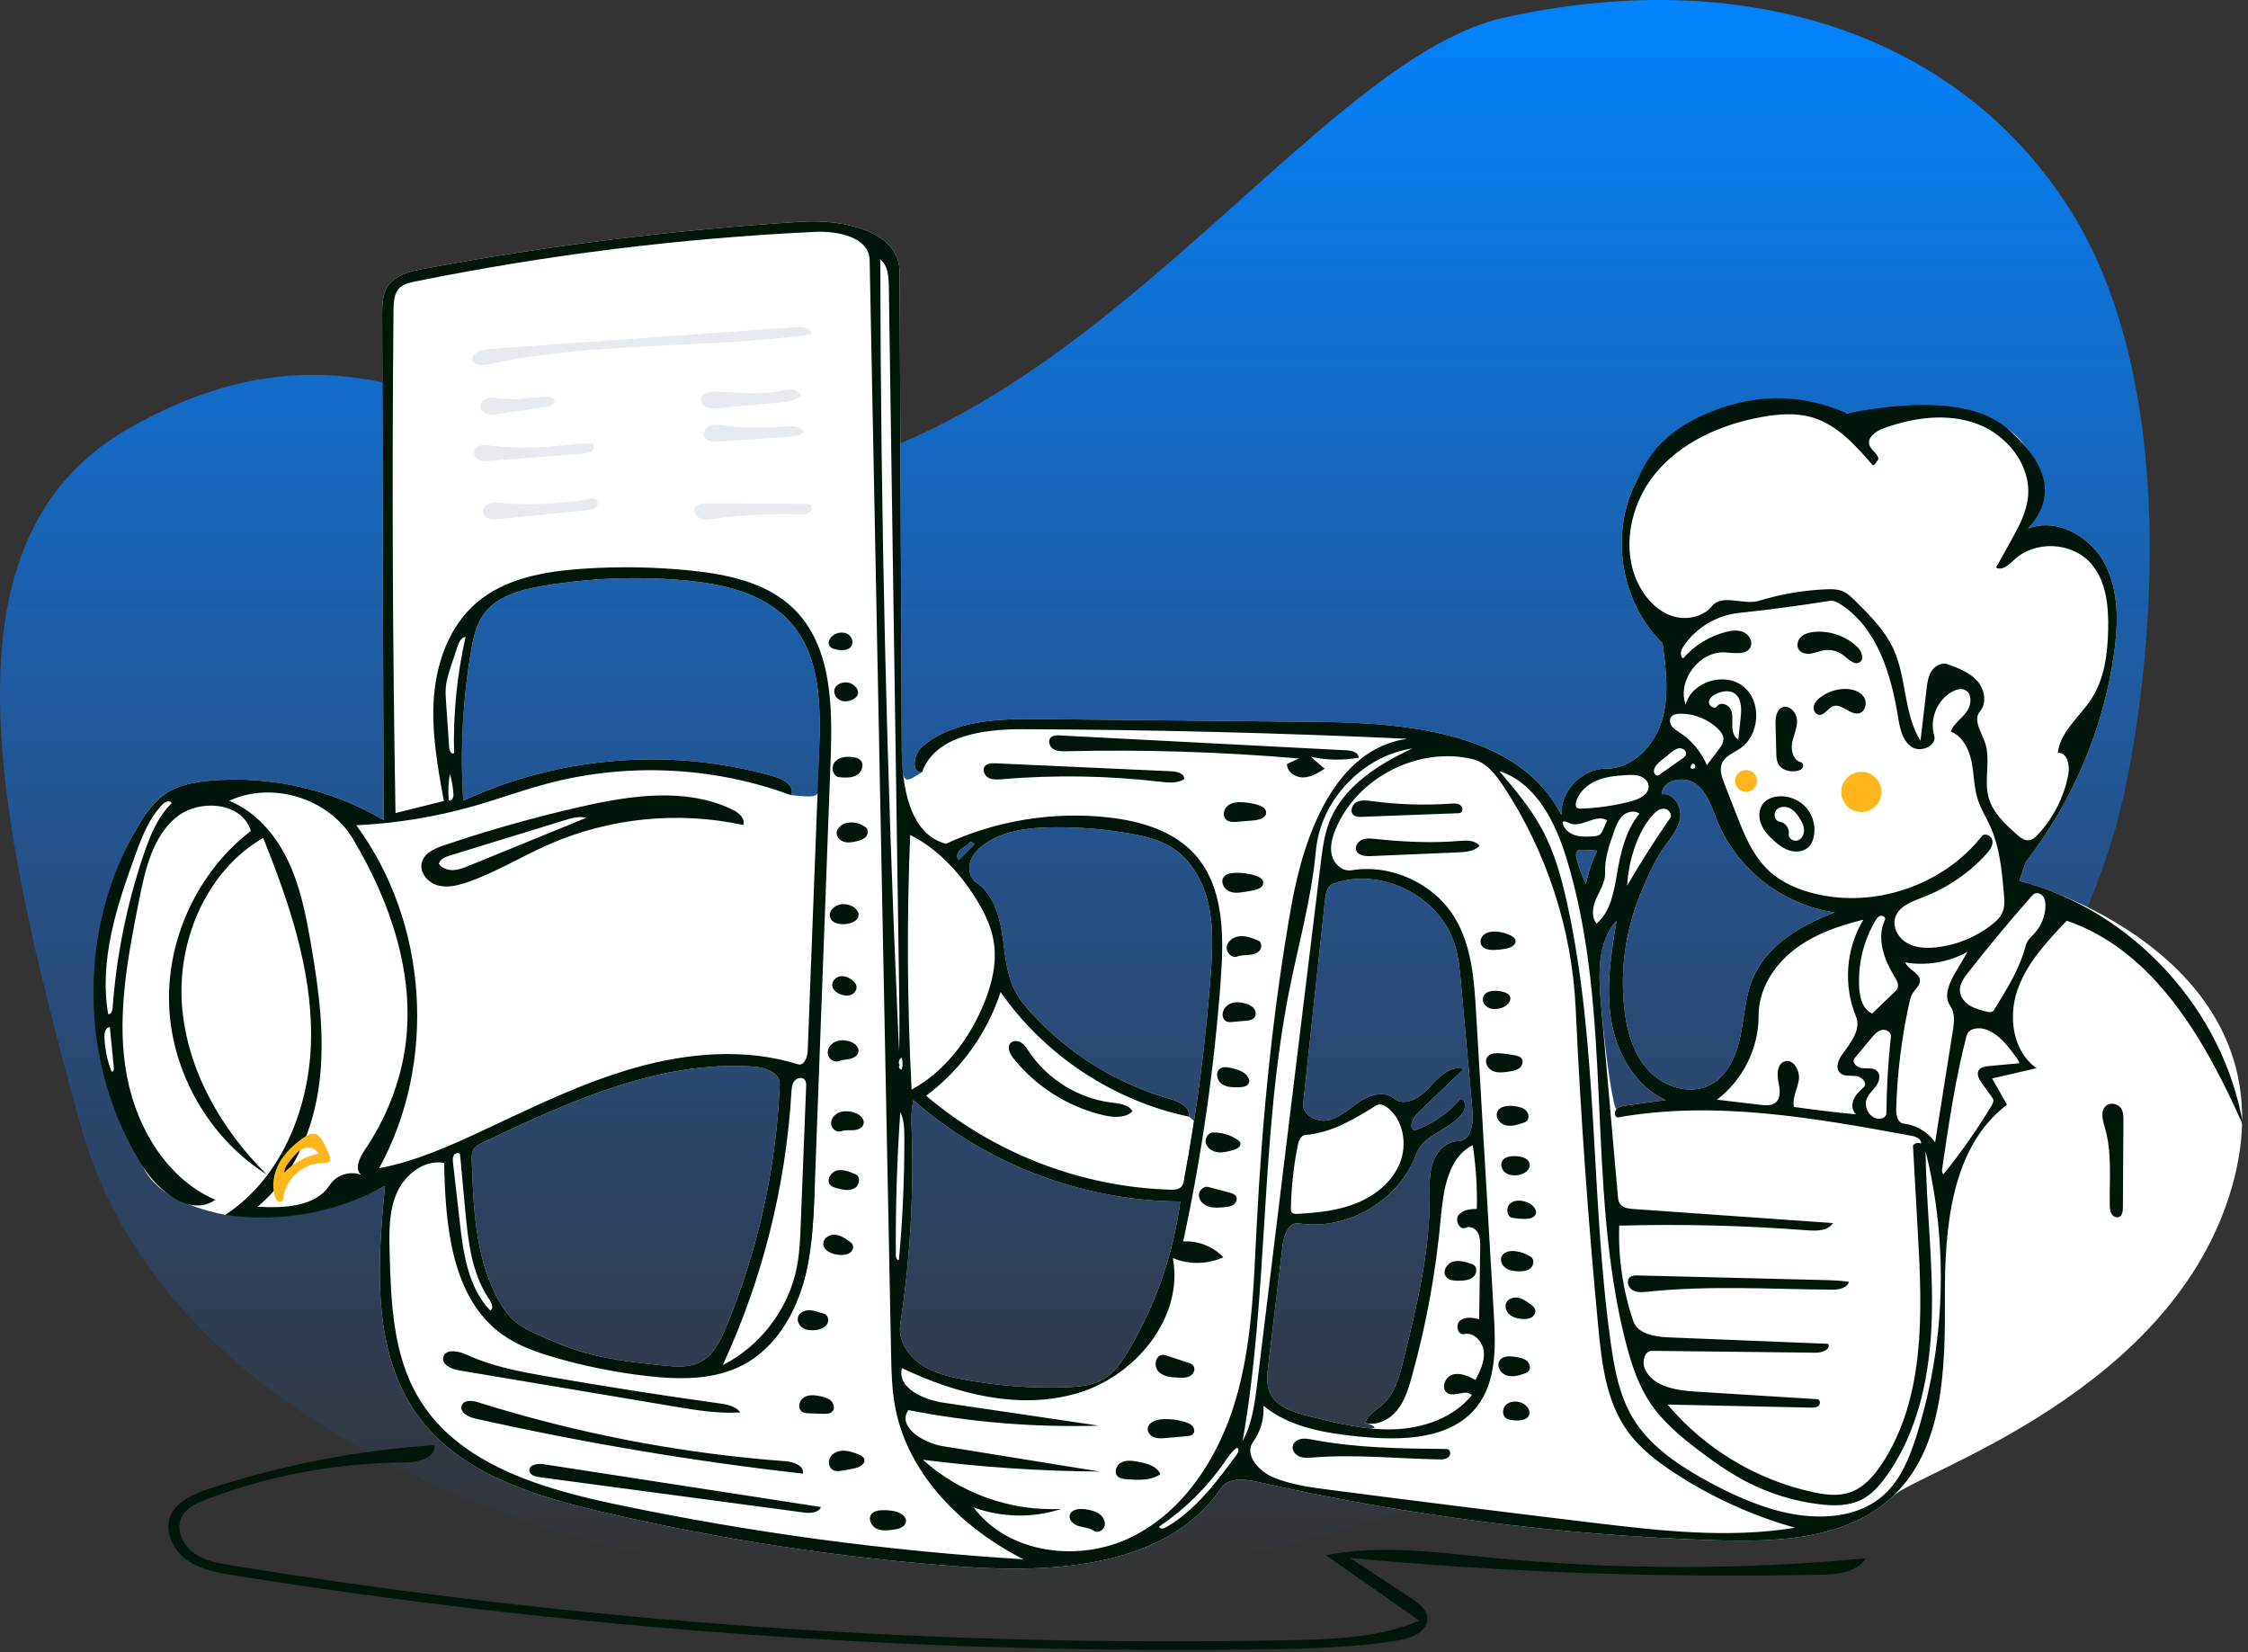 <svg width="366" height="269" viewBox="0 0 366 269" fill="none" xmlns="http://www.w3.org/2000/svg">
<rect x="0" y="0" width="366" height="269" fill="#333333" stroke="none"/>
<path fill-rule="evenodd" clip-rule="evenodd" d="M244.767 2.901C282.564 -5.56 317.58 4.478 336.401 33.151C355.222 61.823 350.298 107.32 346.221 127.403C342.144 147.486 331.802 165.88 318.966 181.849C295.125 211.51 262.907 234.208 226.889 246.46C190.872 258.713 151.766 261.225 114.232 255.027C93.176 251.55 27.312 234.516 13.095 183.111C-1.123 131.706 -10.12 87.771 20.668 69.924C51.456 52.077 72.782 65.5 88.024 72.101C159.231 102.94 206.971 11.361 244.767 2.901Z" fill="url(#paint0_linear_709_289)"/>
<path fill-rule="evenodd" clip-rule="evenodd" d="M309.172 66.486C315.338 66.009 321.983 66.317 327.008 69.922C332.032 73.527 334.314 81.443 330.189 86.05C334.853 84.226 340.335 87.319 342.671 91.749C345.008 96.178 344.885 101.486 344.183 106.444C342.442 118.724 337.436 130.525 329.817 140.312C329.466 141.343 329.116 142.375 328.766 143.407C337.772 145.728 372.938 159.386 363.436 193.054C353.935 226.722 312.438 239.536 308.191 243.566C300.787 250.589 289.487 251.069 279.287 250.746C254.209 249.95 229.207 246.763 204.73 241.241C202.649 240.772 200.013 240.486 198.814 242.25C190.131 255.016 171.975 256.157 156.577 255.046C136.797 253.618 117.131 250.618 97.826 246.084C86.876 243.512 75.247 239.93 68.425 230.986C60.473 220.56 61.391 206.103 62.681 193.054C57.454 195.96 48.785 197.534 36.673 197.776C29.542 196.321 25.093 193.736 23.328 190.021C15.255 173.03 12.487 151.135 22.54 134.387C23.747 132.376 25.141 130.393 27.107 129.113C29.192 127.756 31.733 127.309 34.211 127.09C43.985 126.224 54.013 128.506 62.45 133.514C62.374 106.092 62.299 78.67 62.224 51.248C62.219 49.677 62.241 48.011 63.078 46.682C64.289 44.761 66.77 44.165 69.003 43.748C89.313 39.957 109.854 37.4 130.475 36.096C137.212 35.67 146.433 37.545 146.463 44.296C146.581 70.149 146.698 96.003 146.816 121.856C146.844 128.009 147.239 127.495 150.122 125.712C148.31 125.9 148.714 122.826 150.088 121.629C155.214 117.159 162.686 116.995 169.487 117.064C184.7 117.22 199.913 117.376 215.127 117.531C229.867 117.682 247.544 119.551 254.217 132.695C254.024 128.789 257.564 125.103 261.475 125.139C265.74 125.178 269.307 121.478 270.552 117.398C271.797 113.318 271.248 108.935 270.688 104.706C263.811 98.047 262.01 86.727 266.482 78.262C270.954 69.798 281.32 64.906 290.697 66.834C296.754 68.079 303.007 66.962 309.172 66.486ZM132.645 193.303C132.443 198.746 132.229 204.263 130.627 209.469L132.645 193.303ZM126.342 126.501C127.758 126.916 129.51 128.171 128.767 129.446C134.918 130.06 133.081 129.775 133.358 122.527C133.639 115.172 133.662 107.039 128.847 101.472C124.586 96.546 117.637 95.006 111.148 94.452C103.573 93.805 95.917 94.116 88.42 95.374C84.762 95.988 80.8 97.046 78.677 100.088C77.489 101.79 77.052 103.892 76.703 105.939C75.33 113.988 74.901 122.198 75.428 130.347C91.198 123.01 109.649 121.616 126.342 126.501ZM263.201 180.541C263.586 180.152 264.171 180.057 264.714 179.982C266.881 179.684 269.048 179.386 271.215 179.088C266.241 176.842 263.227 171.506 262.326 166.123C261.426 160.741 262.305 155.238 263.194 149.853C260.012 153.394 260.241 158.735 260.658 163.477C261.57 173.855 262.816 180.93 263.201 180.541ZM222.284 231.658C222.71 230.272 224.161 229.527 225.223 228.54C227.135 226.763 227.846 224.076 228.469 221.541C230.625 212.78 232.794 203.913 232.767 194.892C232.761 192.98 232.664 191.017 233.297 189.213C233.93 187.41 235.516 185.779 237.427 185.77C239.442 185.76 239.924 182.964 239.743 180.957C239.122 174.035 238.501 167.114 237.88 160.193C237.681 157.982 237.479 155.751 236.808 153.635C234.328 145.813 224.769 141.083 217.046 143.856C216.101 144.196 215.848 145.39 215.741 146.389C214.552 157.46 213.363 168.531 212.175 179.602C211.963 181.569 214.503 182.824 216.421 182.337C218.338 181.85 219.802 180.352 221.46 179.273C223.118 178.193 225.455 177.572 226.977 178.835C228.698 180.263 231.245 178.677 232.739 177.014C234.234 175.351 236.18 173.346 238.306 174.04C235.813 176.425 233.319 178.81 230.826 181.195C229.999 181.986 229.27 183.566 230.315 184.033C233.18 183.017 235.769 181.236 237.744 178.925C238.657 178.896 238.7 180.33 238.191 181.088C236.271 183.945 231.753 184.581 230.589 187.82C227.874 195.381 219.406 200.403 211.469 199.16C209.841 198.905 209.03 201.046 208.834 202.682C208.053 209.206 207.271 215.73 206.49 222.254C206.31 223.755 206.143 225.342 206.76 226.722C207.791 229.023 210.549 229.894 212.994 230.514C216.226 231.332 219.495 232.155 222.798 232.513C224.189 232.663 224.183 232.154 222.284 231.658ZM93.535 219.697C98.152 221.243 103.04 221.767 107.882 222.282C109.936 222.5 112.123 222.695 113.965 221.762C116.133 220.664 117.289 218.283 118.222 216.039C123.423 203.52 126.392 190.078 126.949 176.533C127.028 174.608 124.564 173.759 122.642 173.63C107.299 172.6 92.625 179.344 78.729 185.931C78.063 186.247 77.35 186.607 77.021 187.266C76.776 187.758 76.789 188.334 76.807 188.883C77.056 196.366 77.37 204.117 80.716 210.814C81.62 212.623 82.77 214.364 84.397 215.563C85.383 216.29 86.512 216.794 87.631 217.293C89.573 218.157 91.519 219.022 93.535 219.697ZM192.792 192.003C194.837 181.004 196.278 169.893 197.107 158.737C197.391 154.92 197.599 151.04 196.774 147.303C195.949 143.566 193.958 139.933 190.704 137.919C188.699 136.677 186.351 136.12 184.03 135.706C179.793 134.951 175.483 134.608 171.18 134.684C167.383 134.751 163.398 135.214 160.298 137.408C159.273 138.134 158.342 139.083 157.968 140.282C157.593 141.481 157.908 142.954 158.948 143.658C161.576 145.438 162.648 148.767 163.14 151.903C163.633 155.039 163.751 158.322 165.18 161.156C165.917 162.618 166.973 163.893 168.081 165.098C174.089 171.63 181.926 176.462 190.46 178.898C191.96 179.326 193.869 180.253 193.552 181.78C198.272 184.758 192.713 192.425 192.792 192.003ZM179.785 224.443C181.522 223.387 182.701 221.63 183.738 219.881C188.139 212.461 191.025 204.146 192.167 195.594C176.337 195.522 160.601 189.55 148.709 179.099C148.302 180.732 148.38 182.442 148.436 184.124C148.783 194.627 148.16 205.162 146.577 215.551C146.199 218.027 147.679 220.504 149.713 221.966C151.747 223.429 154.252 224.057 156.712 224.531C162.258 225.599 167.924 226.037 173.568 225.834C175.714 225.756 177.949 225.558 179.785 224.443ZM279.68 133.847C278.757 131.623 278.065 129.116 276.151 127.656C274.236 126.196 270.631 126.91 270.519 129.315C272.414 128.966 273.862 131.305 273.539 133.205C273.216 135.104 271.836 136.614 270.739 138.198C269.223 140.386 268.186 142.863 267.161 145.319C264.721 151.164 263.771 157.623 264.425 163.923C264.811 167.631 265.827 171.441 268.335 174.2C270.843 176.96 275.141 178.34 278.446 176.613C281.284 175.129 282.7 171.859 283.351 168.723C284.002 165.587 284.118 162.305 285.347 159.348C287.616 153.893 293.21 150.597 298.744 148.528C290.425 147.398 282.898 141.601 279.68 133.847ZM256.675 139.748C257.045 141.178 257.558 142.571 258.202 143.9C258.589 142.028 259.21 140.203 260.046 138.483C259.2 138.387 258.349 138.341 257.497 138.346C257.29 138.347 257.072 138.355 256.897 138.465C256.504 138.715 256.559 139.297 256.675 139.748ZM156.4 138.276C155.876 138.698 155.569 139.605 156.122 139.987C156.969 139.14 157.816 138.292 158.663 137.444C158.487 137.227 158.233 137.075 157.959 137.025C157.623 137.607 156.924 137.855 156.4 138.276Z" fill="white"/>
<path d="M303.049 132.201C304.858 132.201 306.325 130.735 306.325 128.926C306.325 127.117 304.858 125.65 303.049 125.65C301.24 125.65 299.773 127.117 299.773 128.926C299.773 130.735 301.24 132.201 303.049 132.201Z" fill="#FFB61D"/>
<path d="M284.287 128.926C285.274 128.926 286.073 128.126 286.073 127.139C286.073 126.152 285.274 125.352 284.287 125.352C283.3 125.352 282.5 126.152 282.5 127.139C282.5 128.126 283.3 128.926 284.287 128.926Z" fill="#FFB61D"/>
<path fill-rule="evenodd" clip-rule="evenodd" d="M115.1 81.921C120.46 81.955 125.82 81.989 131.18 82.023C131.431 82.024 131.701 82.032 131.903 82.18C132.317 82.484 132.152 83.195 131.726 83.481C131.3 83.767 130.748 83.755 130.236 83.737C125.519 83.573 120.787 83.818 116.113 84.468C115.402 84.567 114.652 84.671 113.987 84.401C113.322 84.13 112.813 83.334 113.119 82.685C113.439 82.007 114.35 81.916 115.1 81.921ZM97.175 81.394C97.515 81.733 97.352 82.355 96.975 82.65C96.598 82.946 96.092 83.006 95.615 83.054C90.863 83.535 86.111 84.016 81.359 84.497C80.797 84.554 80.216 84.609 79.678 84.436C79.141 84.263 78.654 83.798 78.642 83.234C78.629 82.651 79.123 82.156 79.676 81.97C80.228 81.784 80.828 81.837 81.409 81.882C86.278 82.265 91.194 82.044 96.009 81.226C96.412 81.158 96.886 81.106 97.175 81.394ZM96.51 72.273C96.865 72.559 96.739 73.173 96.382 73.458C96.026 73.743 95.541 73.791 95.086 73.827L79.826 75.031C79.254 75.076 78.662 75.118 78.124 74.923C77.585 74.728 77.112 74.226 77.143 73.654C77.174 73.074 77.71 72.625 78.274 72.488C78.838 72.351 79.429 72.453 80.003 72.538C85.183 73.303 90.449 72.606 95.663 72.131C95.956 72.105 96.281 72.088 96.51 72.273ZM117.823 69.249C121.007 69.656 124.235 69.718 127.433 69.433C128.704 69.32 130.241 69.267 130.963 70.319C130.106 71.012 128.928 71.111 127.827 71.18C124.181 71.41 120.535 71.64 116.888 71.87C116.057 71.922 115.02 71.859 114.677 71.099C114.37 70.417 114.911 69.597 115.606 69.321C116.301 69.045 117.081 69.154 117.823 69.249ZM90.314 65.351C90.318 65.901 89.627 66.139 89.083 66.219L81.069 67.394C80.497 67.477 79.906 67.56 79.347 67.411C78.788 67.262 78.266 66.818 78.214 66.242C78.15 65.537 78.812 64.942 79.503 64.789C80.194 64.635 80.909 64.796 81.611 64.886C84.032 65.198 86.474 64.666 88.913 64.582C89.51 64.562 90.309 64.753 90.314 65.351ZM128.982 63.432C129.602 63.502 130.238 63.872 130.404 64.473C129.303 65.306 127.848 65.457 126.472 65.579C124.118 65.788 121.764 65.997 119.41 66.205C118.581 66.279 117.752 66.352 116.922 66.426C116.316 66.48 115.685 66.53 115.116 66.315C114.546 66.1 114.06 65.535 114.145 64.932C114.278 63.982 115.525 63.736 116.484 63.756C120.043 63.833 123.646 64.37 127.132 63.653C127.743 63.528 128.362 63.363 128.982 63.432ZM132.108 54.447C114.665 56.798 96.782 55.581 79.579 59.301C78.559 59.522 77.135 59.533 76.871 58.523C76.895 57.333 78.434 56.904 79.621 56.819C96.356 55.625 113.091 54.432 129.825 53.238C130.807 53.168 132.185 53.465 132.108 54.447Z" fill="#E7EAEE"/>
<path fill-rule="evenodd" clip-rule="evenodd" d="M70.75 235.253C70.933 237.363 68.024 238.078 65.906 238.086C54.898 238.13 43.9 240.172 33.61 244.083C32.04 244.68 30.359 245.431 29.595 246.927C28.583 248.908 29.687 251.444 31.478 252.764C33.268 254.084 35.554 254.487 37.749 254.844C94.822 264.137 152.743 268.211 210.555 266.998L211.484 266.977C218.152 266.823 224.956 266.465 231.065 263.825C226.008 260.281 220.951 256.737 215.895 253.192C224.648 251.444 233.68 252.69 242.563 253.566C262.895 255.573 283.42 255.614 303.759 253.689C302.327 255.977 299.179 256.294 296.481 256.352C270.896 256.903 245.28 255.994 219.799 253.631C223.124 255.819 226.448 258.007 229.773 260.195C230.977 260.988 232.31 261.994 232.38 263.435C232.484 265.599 229.825 266.68 227.686 267.033C220.59 268.205 213.372 268.392 206.181 268.497C150.019 269.318 93.787 265.3 38.312 256.5C35.605 256.071 32.801 255.592 30.544 254.037C28.287 252.482 26.748 249.526 27.696 246.954C28.64 244.397 31.51 243.196 34.102 242.349C45.96 238.476 58.303 236.086 70.75 235.253ZM146.464 44.296C146.581 70.149 146.699 96.003 146.816 121.856C146.844 128.009 148.057 135.796 154.007 137.363C162.23 133.567 171.498 132.067 180.499 133.077C185.651 133.655 191.001 135.212 194.489 139.048C199.274 144.31 199.281 152.234 198.767 159.328C197.726 173.706 195.675 188.011 192.635 202.102C195.05 201.95 197.514 202.919 199.178 204.676C196.615 205.849 193.562 205.898 190.962 204.808C192.748 214.486 184.863 224.035 175.42 226.807C165.977 229.58 155.73 226.966 146.85 222.722C146.017 225.965 150.356 227.871 153.668 228.36C162.076 229.603 170.484 230.846 178.892 232.088C168.509 232.4 158.091 231.55 147.895 229.559C146.017 232.218 150.269 234.903 153.482 235.423C162.005 236.802 170.527 238.181 179.05 239.561C169.424 239.496 159.801 238.855 150.252 237.64C156.325 243.118 164.615 246.064 172.783 245.645C168.176 247.161 163.057 247.07 158.506 245.391C164.199 253.015 175.846 254.427 184.352 250.163C192.858 245.899 198.412 237.175 201.129 228.056C203.846 218.937 204.11 209.299 204.591 199.796C205.48 182.255 207.178 164.737 210.251 147.444C212.32 135.799 217.403 121.914 229.116 120.269C208.249 119.307 187.362 118.788 166.474 118.713C160.127 118.69 152.242 119.729 150.123 125.712C148.31 125.9 148.715 122.826 150.088 121.629C155.215 117.159 162.686 116.995 169.488 117.064L215.127 117.531C229.868 117.682 247.544 119.551 254.218 132.695C254.024 128.789 257.565 125.103 261.476 125.139C265.741 125.178 269.308 121.478 270.553 117.398C271.798 113.318 271.249 108.935 270.688 104.706C263.811 98.047 262.011 86.727 266.483 78.262C267.748 75.868 269.617 70.16 280.054 66.486C287.013 64.036 293.891 64.305 300.689 67.293C313.456 64.825 322.229 65.701 327.008 69.922C334.177 76.254 334.315 81.443 330.189 86.05C334.854 84.226 340.335 87.319 342.672 91.749C345.008 96.178 344.886 101.486 344.183 106.444C342.442 118.724 337.436 130.525 329.817 140.312L328.767 143.407C347.198 148.159 362.108 164.449 365.213 183.228C359.085 169.416 350.79 154.789 336.497 149.885C333.273 153.268 329.956 156.798 328.442 161.22C326.927 165.641 327.745 171.228 331.586 173.892C329.174 174.451 326.762 175.01 324.35 175.569C325.153 176.993 325.956 178.417 326.758 179.841C317.644 186.77 316.595 199.876 316.651 211.325C316.706 222.774 316.497 235.686 308.191 243.566C300.788 250.589 289.488 251.069 279.288 250.746C254.209 249.95 229.207 246.763 204.731 241.241C202.65 240.772 200.014 240.486 198.814 242.25C190.132 255.016 171.976 256.157 156.577 255.046C136.798 253.618 117.132 250.618 97.827 246.084C86.876 243.512 75.248 239.93 68.426 230.986C60.473 220.56 61.392 206.103 62.682 193.054C54.841 197.413 45.546 199.101 36.673 197.776C46.026 191.661 50.562 179.963 50.647 168.789C50.732 157.615 47.002 146.785 42.853 136.409C33.71 141.712 28.9 152.89 29.615 163.435C30.33 173.98 35.925 183.768 43.432 191.209C34.178 185.369 28.055 174.847 27.548 163.917C27.041 152.986 32.165 141.943 40.838 135.272C39.452 130.532 32.302 129.953 28.554 133.169C24.806 136.385 23.63 141.604 22.666 146.448C20.885 155.397 19.096 164.555 20.39 173.588C21.685 182.62 26.674 191.662 35.035 195.317C31.128 198.133 25.924 194.079 23.328 190.021C12.805 173.565 12.488 151.135 22.54 134.387C23.748 132.376 25.141 130.393 27.108 129.113C29.192 127.756 31.734 127.309 34.212 127.09C43.985 126.224 54.013 128.506 62.45 133.514C62.375 106.092 62.3 78.67 62.224 51.248C62.22 49.677 62.242 48.011 63.079 46.682C64.29 44.761 66.77 44.165 69.003 43.748C89.314 39.957 109.855 37.4 130.475 36.096C137.213 35.67 146.433 37.545 146.464 44.296ZM132.692 37.748C110.83 38.777 89.047 41.48 67.596 45.824C66.683 46.009 65.716 46.225 65.053 46.879C64.149 47.769 64.079 49.18 64.067 50.449C63.811 77.754 63.919 105.062 64.392 132.364C67.017 131.71 69.642 131.055 72.267 130.401C71.241 124.798 70.21 119.12 70.649 113.442C71.088 107.763 73.172 101.988 77.458 98.237C82.097 94.178 88.571 93.031 94.72 92.599C100.633 92.184 106.582 92.28 112.479 92.886C118.499 93.505 124.84 94.841 129.182 99.055C135.455 105.143 135.557 115.004 135.232 123.739C134.37 146.927 133.508 170.115 132.646 193.303C132.443 198.746 132.229 204.263 130.627 209.469C129.025 214.675 125.846 219.622 121.035 222.177C116.315 224.684 110.666 224.613 105.355 224.01C100.285 223.433 95.264 222.428 90.362 221.008C87.385 220.146 84.406 219.107 81.876 217.317C73.503 211.391 72.513 199.568 72.309 189.313C69.094 188.732 65.951 191.179 64.624 194.164C63.297 197.149 63.355 200.541 63.438 203.807C63.644 211.954 63.961 220.507 68.12 227.515C74.536 238.328 88.014 242.323 100.32 244.905C122.161 249.488 144.337 252.477 166.613 253.84C156.672 248.776 147.858 240.11 145.761 229.153C145.191 226.176 145.13 223.129 145.071 220.099C143.91 160.852 142.749 101.604 141.589 42.357C141.515 38.61 136.436 37.572 132.692 37.748ZM217.441 135.021C216.888 136.369 216.486 137.866 216.855 139.276C217.223 140.686 218.593 141.918 220.031 141.678C226.471 140.606 233.413 143.778 236.817 149.348C239.626 153.945 240.016 159.568 240.332 164.946L243.212 213.929C243.52 219.164 243.672 224.924 240.419 229.036C236.198 234.371 228.272 234.549 221.501 233.887C215.914 233.341 210.037 232.411 205.699 228.848C205.853 230.922 205.249 233.044 204.025 234.726C202.515 236.801 204.953 239.533 207.325 240.514C210.222 241.713 213.372 242.13 216.482 242.534C230.723 244.382 244.973 246.165 259.23 247.881C270.204 249.202 281.354 250.481 292.265 248.708C285.362 246.772 278.758 243.778 272.752 239.864C269.755 237.912 266.857 235.681 264.814 232.746C261.477 227.955 260.775 221.866 260.219 216.054C258.569 198.772 257.34 181.449 256.535 164.107C255.941 151.315 251.84 138.704 244.795 128.01C243.536 126.098 241.995 124.114 239.768 123.582C230.913 121.465 220.896 126.598 217.441 135.021ZM176.84 245.714C177.592 245.842 178.362 246.01 178.982 246.454C179.601 246.898 180.033 247.687 179.842 248.424C179.651 249.162 178.678 249.647 178.063 249.198C177.384 248.702 176.481 248.684 175.672 248.456C174.863 248.227 174.015 247.555 174.161 246.727C174.345 245.678 175.79 245.536 176.84 245.714ZM145.657 246.026C146.589 246.219 147.68 246.884 147.489 247.816C147.321 248.639 146.303 248.913 145.471 249.024C144.539 249.148 143.544 249.264 142.697 248.854C141.85 248.444 141.301 247.287 141.857 246.528C142.231 246.016 142.932 245.88 143.566 245.854C144.267 245.825 144.971 245.883 145.657 246.026ZM201.408 235.662C200.524 236.3 199.916 237.24 199.292 238.134C196.447 242.211 192.841 245.754 188.716 248.527C188.819 248.965 189.475 248.854 189.863 248.629C194.64 245.861 198.049 241.289 201.321 236.842C201.588 236.478 201.809 235.869 201.408 235.662ZM244.121 125.543C246.67 128.552 249.238 131.59 251.102 135.065C253.124 138.833 254.259 143.007 255.173 147.184C260.288 170.547 258.923 194.836 262.237 218.522C262.835 222.795 263.626 227.16 265.85 230.859C268.455 235.191 272.778 238.195 277.183 240.677C280.745 242.684 284.463 244.446 288.376 245.635C294.597 247.526 302.071 247.658 306.84 243.238C309.518 240.756 310.926 237.215 312.027 233.733C316.743 218.811 317.261 202.586 313.508 187.392C313.602 196.479 314.782 205.545 314.512 214.628C314.242 223.711 312.377 233.065 307.038 240.418C305.98 241.875 304.754 243.273 303.156 244.101C301.051 245.191 298.55 245.17 296.196 244.883C292.086 244.381 288.067 243.139 284.39 241.234C281.597 239.788 279.012 237.97 276.509 236.066C273.598 233.852 270.741 231.468 268.701 228.434C266.68 225.426 265.554 221.912 264.66 218.4C258.136 192.756 262.801 165.094 255.059 139.791C253.234 133.828 250.065 127.43 244.121 125.543ZM88.469 238.358C103.531 240.683 118.593 243.008 133.655 245.333C133.273 246.329 131.896 246.364 130.838 246.223C117.957 244.502 105.076 242.781 92.195 241.06C90.738 240.866 89.282 240.671 87.826 240.477C87.135 240.384 86.277 240.134 86.189 239.442C86.066 238.467 87.498 238.208 88.469 238.358ZM263.194 149.853C260.013 153.394 260.242 158.735 260.659 163.477C261.571 173.855 262.483 184.233 263.395 194.611C263.437 195.096 263.49 195.608 263.774 196.003C264.24 196.65 265.141 196.763 265.936 196.819C276.765 197.582 287.594 198.345 298.423 199.108C297.613 200.388 295.788 200.407 294.278 200.29C284.083 199.503 273.847 199.248 263.626 199.527C263.45 204.768 264.222 210.041 265.895 215.011C266.62 217.166 269.411 217.625 271.683 217.717C280.344 218.068 289.006 218.418 297.668 218.769C298.066 219.666 296.667 220.227 295.685 220.215C286.782 220.113 277.878 220.011 268.975 219.908C267.756 219.894 267.315 221.622 267.774 222.752C268.975 225.704 272.799 226.34 275.98 226.539L295.885 227.785C296.34 227.814 296.434 228.528 296.103 228.84C295.771 229.151 295.265 229.16 294.81 229.15L271.504 228.656C277.53 235.828 285.982 240.924 295.137 242.906C297.11 243.333 299.202 243.613 301.118 242.981C303.412 242.223 305.103 240.276 306.427 238.256C313.449 227.543 312.982 213.759 312.264 200.969L311.451 186.473C311.735 186.083 312.319 185.947 312.746 186.173C312.91 185.463 311.986 185.041 311.269 184.909C295.427 181.999 279.172 179.085 263.318 181.927C262.811 181.719 262.816 180.93 263.202 180.541C263.587 180.152 264.171 180.057 264.714 179.982C266.881 179.684 269.048 179.386 271.215 179.088C266.242 176.842 263.228 171.506 262.327 166.123C261.426 160.741 262.306 155.238 263.194 149.853ZM185.336 237.978C186.747 238.24 188.376 238.671 188.927 239.997C187.356 241.067 185.293 240.958 183.398 240.806C182.877 240.764 182.307 240.701 181.941 240.328C181.293 239.667 181.776 238.45 182.61 238.049C183.444 237.647 184.426 237.808 185.336 237.978ZM77.875 228.294C94.103 233.393 110.918 236.617 127.881 237.88C129.197 237.978 130.966 238.605 130.713 239.901C112.773 237.872 94.943 234.873 77.326 230.922C76.202 230.67 74.76 229.87 75.179 228.796C75.546 227.853 76.909 227.99 77.875 228.294ZM137.312 236.164C138.141 236.162 138.941 236.446 139.715 236.741C140.109 236.891 140.542 237.084 140.695 237.477C141.021 238.314 139.866 238.912 138.982 239.073C138.387 239.181 137.792 239.289 137.198 239.397C136.696 239.488 136.155 239.574 135.694 239.358C134.943 239.006 134.748 237.924 135.179 237.215C135.609 236.507 136.483 236.166 137.312 236.164ZM213.727 234.375C220.905 235.74 228.257 235.818 235.563 235.891C236.129 235.896 236.281 236.786 235.877 237.182C235.473 237.578 234.843 237.595 234.278 237.584C227.457 237.45 220.628 236.731 213.827 237.267C213.087 237.325 212.318 237.395 211.623 237.134C210.928 236.874 210.335 236.171 210.467 235.441C210.581 234.811 211.195 234.369 211.823 234.248C212.451 234.126 213.098 234.255 213.727 234.375ZM229.943 121.848C221.816 123.062 214.988 130.295 214.245 138.479C213.551 146.122 211.441 153.555 209.939 161.082C205.116 185.251 206.579 210.3 202.315 234.574C203.873 231.738 204.293 228.438 204.685 225.226L215.024 140.553C215.299 138.301 215.581 136.022 216.39 133.901C218.602 128.106 224.319 124.465 229.943 121.848ZM192.99 231.513C193.432 231.654 193.886 231.838 194.181 232.197C194.476 232.556 194.55 233.135 194.228 233.47C193.984 233.722 193.603 233.767 193.254 233.798C192.112 233.899 190.97 234 189.827 234.101C189.211 234.155 188.573 234.208 187.986 234.013C187.398 233.818 186.868 233.309 186.851 232.69C186.822 231.642 188.116 231.115 189.162 231.047C190.452 230.963 191.758 231.121 192.99 231.513ZM217.047 143.856C216.101 144.196 215.849 145.39 215.741 146.389L212.175 179.602C211.964 181.569 214.504 182.824 216.421 182.337C218.339 181.85 219.803 180.352 221.46 179.273C223.118 178.193 225.455 177.572 226.978 178.835C228.698 180.263 231.245 178.677 232.74 177.014C234.235 175.351 236.181 173.346 238.307 174.04C235.813 176.425 233.32 178.81 230.826 181.195C229.999 181.986 229.27 183.566 230.315 184.033C233.18 183.017 235.77 181.236 237.745 178.925C238.658 178.896 238.701 180.33 238.191 181.088C236.271 183.945 231.753 184.581 230.59 187.82C227.875 195.381 219.407 200.403 211.47 199.16C209.842 198.905 209.03 201.046 208.834 202.682C208.053 209.206 207.272 215.73 206.491 222.254C206.311 223.755 206.143 225.342 206.761 226.722C207.792 229.023 210.55 229.894 212.995 230.514C217.587 231.677 222.255 232.849 226.989 232.682C231.724 232.514 236.619 230.822 239.617 227.154C238.787 226.075 236.938 227.458 235.729 226.834C234.546 226.224 235.174 224.192 236.444 223.792C237.714 223.393 239.055 224.028 240.234 224.645C240.975 223.2 241.737 221.652 241.584 220.035C241.432 218.418 239.948 216.819 238.364 217.182C237.324 217.421 236.9 215.618 237.739 214.958C238.578 214.298 239.783 214.512 240.821 214.759C240.879 210.856 240.937 206.953 240.994 203.05C241.006 202.253 241.009 201.417 240.631 200.715C240.253 200.014 239.358 199.523 238.64 199.869C237.662 200.34 236.814 198.674 237.469 197.808C238.123 196.942 239.359 196.83 240.444 196.792C240.528 193.326 240.304 189.852 239.775 186.425C235.69 188.472 234.976 193.874 234.564 198.425C233.773 207.152 232.184 215.807 229.821 224.246C229.292 226.136 228.696 228.069 227.459 229.594C226.222 231.118 224.184 232.154 222.284 231.658C222.71 230.272 224.161 229.527 225.224 228.54C227.136 226.763 227.846 224.076 228.47 221.541C230.626 212.78 232.795 203.913 232.767 194.892L232.764 194.287C232.749 192.569 232.731 190.827 233.298 189.213C233.93 187.41 235.516 185.779 237.428 185.77C239.443 185.76 239.924 182.964 239.744 180.957C239.123 174.035 238.501 167.114 237.88 160.193C237.682 157.982 237.479 155.751 236.808 153.635C234.328 145.813 224.77 141.083 217.047 143.856ZM247.458 228.27C248.406 228.525 249.325 229.499 248.931 230.397C248.555 231.255 247.375 231.302 246.442 231.214C245.986 231.171 245.5 231.116 245.144 230.828C244.519 230.323 244.607 229.252 245.192 228.701C245.777 228.151 246.682 228.062 247.458 228.27ZM133.625 227.311C134.248 227.446 134.898 227.628 135.346 228.081C135.793 228.535 135.942 229.344 135.496 229.8C135.133 230.173 134.546 230.18 134.025 230.161C133.276 230.135 132.528 230.109 131.779 230.083C131.346 230.067 130.882 230.042 130.534 229.783C129.79 229.23 130.117 227.934 130.915 227.464C131.714 226.994 132.719 227.115 133.625 227.311ZM75.944 220.519C80.135 222.468 84.739 223.318 89.292 224.111C98.509 225.717 107.754 227.164 117.022 228.45C118.318 228.629 119.755 228.884 120.545 229.928C116.956 230.173 113.369 229.575 109.822 228.98C98.128 227.016 86.434 225.052 74.74 223.089C73.514 222.883 71.931 222.202 72.17 220.982C72.453 219.536 74.608 219.898 75.944 220.519ZM148.71 179.099C148.303 180.732 148.381 182.442 148.436 184.124C148.784 194.627 148.16 205.162 146.577 215.551C146.2 218.027 147.68 220.504 149.713 221.966C151.747 223.429 154.253 224.057 156.713 224.531C162.258 225.599 167.925 226.037 173.568 225.834C175.715 225.756 177.95 225.558 179.785 224.443C181.523 223.387 182.701 221.63 183.738 219.881C188.14 212.461 191.026 204.146 192.168 195.594C176.337 195.522 160.601 189.55 148.71 179.099ZM190.114 220.741C191.195 221.098 192.276 221.455 193.357 221.811C193.717 221.93 194.104 222.068 194.318 222.382C194.679 222.912 194.328 223.687 193.769 224.002C193.21 224.316 192.531 224.299 191.89 224.274C190.724 224.227 189.435 224.129 188.62 223.292C187.806 222.456 188.085 220.65 189.25 220.574C189.545 220.555 189.834 220.649 190.114 220.741ZM246.771 220.898C247.414 221.001 248.092 221.119 248.588 221.541C249.083 221.964 249.286 222.8 248.83 223.264C248.646 223.451 248.391 223.547 248.143 223.634C247.186 223.967 246.123 224.232 245.177 223.87C244.231 223.507 243.586 222.256 244.181 221.436C244.728 220.683 245.852 220.751 246.771 220.898ZM78.73 185.931C78.064 186.247 77.351 186.607 77.022 187.266C76.776 187.758 76.789 188.334 76.808 188.883C77.056 196.366 77.37 204.117 80.717 210.814C81.621 212.623 82.77 214.364 84.398 215.563C85.384 216.29 86.513 216.794 87.632 217.293C89.573 218.157 91.52 219.022 93.535 219.697C98.153 221.243 103.04 221.767 107.883 222.282C109.936 222.5 112.123 222.695 113.965 221.762C116.134 220.664 117.289 218.283 118.222 216.039C123.423 203.52 126.393 190.078 126.949 176.533C127.028 174.608 124.564 173.759 122.642 173.63C107.299 172.6 92.626 179.344 78.73 185.931ZM129.332 175.99C128.938 176.508 128.889 177.201 128.85 177.85C127.932 193.168 124.12 208.307 117.674 222.233C123.815 219.125 128.391 213.089 129.726 206.336C130.184 204.015 130.278 201.639 130.371 199.274C130.663 191.818 130.955 184.361 131.247 176.905C131.262 176.512 131.265 176.08 131.015 175.776C130.601 175.274 129.726 175.472 129.332 175.99ZM131.876 213.299C132.655 213.341 133.387 213.665 134.145 213.853C134.823 214.022 135.028 214.988 134.649 215.576C134.271 216.163 133.54 216.419 132.848 216.516C132.126 216.617 131.348 216.579 130.727 216.197C130.106 215.814 129.702 215.016 129.951 214.329C130.216 213.595 131.096 213.257 131.876 213.299ZM247.218 211.274C247.946 211.425 248.571 211.876 249.171 212.316C249.497 212.555 249.843 212.823 249.95 213.213C250.086 213.71 249.758 214.245 249.306 214.493C248.854 214.741 248.312 214.759 247.798 214.718C247.068 214.659 246.314 214.478 245.763 213.996C245.212 213.513 244.932 212.666 245.275 212.019C245.624 211.361 246.489 211.123 247.218 211.274ZM73.873 188.11C73.674 188.465 73.714 188.901 73.76 189.306L74.843 198.838C75.43 204.011 76.2 209.586 79.816 213.331C80.418 213.046 80.078 212.139 79.698 211.591C76.769 207.364 76.205 201.99 75.73 196.87C75.452 193.869 75.173 190.868 74.895 187.866C74.615 187.57 74.073 187.754 73.873 188.11ZM266.677 207.636C276.611 207.881 286.545 208.127 296.478 208.372C297.999 208.409 299.524 208.447 301.028 208.673C300.714 209.759 299.286 209.964 298.155 209.953C288.194 209.859 278.199 209.242 268.291 210.278C267.444 210.367 266.529 210.454 265.794 210.024C265.059 209.594 264.73 208.413 265.406 207.895C265.756 207.626 266.236 207.625 266.677 207.636ZM239.385 205.684C239.604 205.756 239.827 205.832 240.006 205.977C240.6 206.46 240.378 207.493 239.771 207.959C239.164 208.426 238.345 208.48 237.58 208.498C236.783 208.518 235.854 208.455 235.4 207.8C234.83 206.978 235.507 205.761 236.451 205.427C237.394 205.094 238.434 205.373 239.385 205.684ZM246.648 203.677C247.574 203.777 248.476 204.102 249.253 204.616C249.847 205.008 249.728 205.994 249.188 206.458C248.647 206.921 247.876 206.986 247.164 206.96C246.445 206.934 245.693 206.825 245.111 206.401C244.529 205.977 244.183 205.159 244.495 204.51C244.851 203.769 245.831 203.589 246.648 203.677ZM146.577 181.007C146.036 188.804 145.794 196.621 145.851 204.436C145.853 204.766 146.078 205.236 146.36 205.064C146.958 198.495 147.252 191.898 147.239 185.302C147.237 183.841 147.207 182.326 146.577 181.007ZM135.958 201.008C136.81 201.072 137.562 201.568 138.257 202.066C138.471 202.219 138.691 202.383 138.81 202.617C139.058 203.103 138.761 203.728 138.296 204.012C137.831 204.296 137.255 204.318 136.71 204.293C135.471 204.235 133.914 203.561 134.052 202.329C134.148 201.479 135.106 200.944 135.958 201.008ZM248.711 195.756C249.541 196.097 250.394 196.986 249.966 197.774C249.676 198.307 248.969 198.422 248.362 198.428C247.657 198.435 246.952 198.378 246.257 198.257C245.281 198.086 245.131 196.55 245.889 195.911C246.648 195.273 247.794 195.38 248.711 195.756ZM345.374 180.501C345.716 181.073 345.722 181.778 345.718 182.444C345.689 187.162 345.66 191.88 345.631 196.598C345.627 197.171 345.55 197.865 345.03 198.106C344.581 198.314 344.027 198.022 343.777 197.594C343.527 197.167 343.504 196.648 343.496 196.153C343.423 191.941 343.892 187.629 342.7 183.589C342.345 182.388 341.921 180.889 342.848 180.048C343.572 179.39 344.872 179.661 345.374 180.501ZM224.081 179.955C220.505 182.174 216.743 184.455 212.546 184.758C211.782 184.813 211.438 185.725 211.287 186.476C210.609 189.853 210.235 193.291 210.171 196.735C210.167 196.945 210.169 197.172 210.291 197.344C210.484 197.617 210.879 197.628 211.213 197.611C214.488 197.439 217.808 197.097 220.849 195.871C223.891 194.645 226.658 192.424 227.897 189.388C229.136 186.352 228.54 182.48 226.009 180.395C225.465 179.946 224.681 179.583 224.081 179.955ZM196.703 193.234C197.852 193.536 199.001 193.838 200.15 194.14C200.579 194.252 201.057 194.402 201.262 194.796C201.504 195.259 201.223 195.857 200.785 196.143C200.348 196.43 199.803 196.484 199.282 196.53C198.456 196.604 197.606 196.675 196.813 196.431C196.021 196.187 195.291 195.548 195.201 194.723C195.11 193.899 195.901 193.024 196.703 193.234ZM37.318 130.365C41.618 132.106 44.855 135.874 46.862 140.056C48.87 144.239 49.784 148.851 50.581 153.422C51.899 160.986 52.949 168.708 51.988 176.326C51.026 183.945 47.842 191.542 41.938 196.452C46.238 196.681 51.373 196.511 53.708 192.892C54.756 191.268 57.011 190.549 58.805 191.267C57.677 190.292 58.529 188.476 59.366 187.242C62.796 182.186 65.15 176.375 65.991 170.323C67.622 158.589 63.522 146.697 57.438 136.531C53.49 129.935 44.283 127.114 37.318 130.365ZM139.279 191.15C140.166 191.5 139.96 192.966 139.13 193.437C138.301 193.908 137.267 193.696 136.343 193.461C135.912 193.352 135.455 193.223 135.162 192.889C134.479 192.107 135.263 190.785 136.274 190.552C137.286 190.319 138.313 190.77 139.279 191.15ZM171.181 134.684C167.384 134.751 163.398 135.214 160.299 137.408C159.274 138.134 158.343 139.083 157.968 140.282C157.594 141.481 157.909 142.954 158.949 143.658C161.577 145.438 162.648 148.767 163.141 151.903C163.633 155.039 163.752 158.322 165.18 161.156C165.917 162.618 166.974 163.893 168.082 165.098C174.09 171.63 181.926 176.462 190.46 178.898C191.961 179.326 193.87 180.253 193.552 181.78C181.274 179.205 170.078 171.796 162.909 161.501C160.73 168.192 156.433 174.175 150.789 178.377C161.799 187.746 176.047 193.236 190.497 193.676C191.152 193.696 191.892 193.671 192.334 193.187C192.623 192.87 192.714 192.425 192.792 192.003C194.838 181.004 196.279 169.893 197.108 158.737C197.392 154.92 197.599 151.04 196.774 147.303C195.949 143.566 193.959 139.933 190.704 137.919C188.699 136.677 186.352 136.12 184.03 135.706C179.794 134.951 175.483 134.608 171.181 134.684ZM246.622 188.212C247.618 188.212 248.874 188.503 249.048 189.483C249.222 190.46 248.11 191.188 247.126 191.313C246.406 191.405 245.623 191.318 245.052 190.87C244.481 190.422 244.215 189.545 244.612 188.937C245.019 188.314 245.878 188.211 246.622 188.212ZM320.179 168.598C318.351 175.677 317.285 182.926 316.222 190.158C316.169 190.518 316.138 190.944 316.41 191.186C319.258 187.647 321.871 183.919 324.226 180.034C324.458 179.651 324.686 179.15 324.426 178.785C323.836 177.96 323.246 177.135 322.656 176.31C322.218 175.698 321.767 174.892 322.152 174.245C322.465 173.719 323.166 173.608 323.775 173.552L328.779 173.091C328.725 172.781 328.536 172.514 328.353 172.259C327.013 170.394 325.552 168.433 323.406 167.616C322.217 167.162 320.497 167.366 320.179 168.598ZM88.421 95.374C84.763 95.988 80.8 97.046 78.678 100.088C77.49 101.79 77.052 103.892 76.703 105.939C75.331 113.988 74.902 122.198 75.429 130.347C91.199 123.01 109.65 121.616 126.343 126.501C127.759 126.916 129.511 128.171 128.767 129.446C116.245 124.814 102.298 124.123 89.379 127.495C85.199 128.586 81.137 130.086 76.981 131.265C70.804 133.016 64.424 134.052 58.011 134.344C69.692 150.204 71.203 172.913 61.727 190.181C67.623 189.065 73.163 186.588 78.599 184.048C86.715 180.255 94.796 176.255 103.418 173.82C112.04 171.385 121.361 170.589 129.913 173.258C130.914 173.571 131.465 172.127 131.505 171.08L133.358 122.527C133.639 115.172 133.663 107.039 128.847 101.472C124.587 96.546 117.638 95.006 111.148 94.452C103.574 93.805 95.918 94.116 88.421 95.374ZM201.402 185.49C201.641 185.646 201.888 185.843 201.944 186.124C202.058 186.693 201.365 187.055 200.807 187.213C199.996 187.443 199.161 187.673 198.323 187.585C197.485 187.497 196.632 187.016 196.357 186.219C196.081 185.423 196.635 184.378 197.478 184.362C198.859 184.337 200.245 184.735 201.402 185.49ZM320.35 154.938C317.3 156.649 313.655 157.274 310.209 156.677C310.65 157.906 312.583 158.335 312.592 159.641C312.598 160.436 311.849 160.996 311.423 161.667C311.096 162.184 310.954 162.794 310.823 163.392C309.595 169.014 308.891 174.75 308.721 180.502C308.691 181.493 308.938 182.802 309.923 182.91C311.965 183.134 313.888 184.278 315.058 185.967C316.016 179.936 316.974 173.905 317.933 167.874C318.155 166.474 318.342 164.911 317.522 163.756C316.394 162.166 317.376 159.988 318.365 158.308L320.35 154.938ZM138.719 181.006C139.76 181.214 140.944 182.113 140.55 183.099C140.307 183.706 139.573 183.951 138.92 183.986C138.267 184.021 137.587 183.924 136.975 184.156C136.255 184.429 135.408 183.791 135.32 183.026C135.232 182.262 135.764 181.519 136.457 181.183C137.149 180.847 137.964 180.855 138.719 181.006ZM246.61 180.074C247.266 180.165 247.958 180.31 248.436 180.769C248.914 181.228 249.045 182.102 248.536 182.527C248.368 182.667 248.156 182.742 247.949 182.812C247.047 183.12 246.083 183.422 245.157 183.193C244.232 182.965 243.428 181.983 243.748 181.086C244.117 180.051 245.521 179.924 246.61 180.074ZM306.36 167.676C305.664 167.844 305.158 168.424 304.7 168.972L301.939 172.278C301.4 172.924 302.349 173.824 303.188 173.894C304.026 173.965 305.006 173.767 305.603 174.361C306.228 174.983 305.97 176.066 305.458 176.784C304.946 177.502 304.22 178.088 303.911 178.914C303.448 180.148 304.214 181.695 305.476 182.075C306.161 182.281 307.123 181.964 307.129 181.248C307.165 177.064 307.409 172.881 307.862 168.721C307.939 168.01 307.055 167.509 306.36 167.676ZM166.301 169.754C166.829 170.106 167.172 170.668 167.524 171.196C170.552 175.73 175.617 178.846 181.03 179.506C182.282 179.658 183.759 179.81 184.387 180.904C183.207 182.072 181.286 181.93 179.669 181.553C173.938 180.22 168.687 176.91 165.014 172.313C164.428 171.581 163.893 170.465 164.547 169.792C164.989 169.336 165.772 169.403 166.301 169.754ZM303.383 149.718C299.336 150.712 295.295 152.115 292.015 154.686C288.735 157.256 286.296 161.162 286.321 165.329C286.354 170.614 283.757 175.851 279.531 179.025L286.647 179.862C287.48 179.96 288.414 180.031 289.066 179.503C290.02 178.732 289.776 177.251 289.535 176.047C289.294 174.844 289.347 173.254 290.492 172.812C291.913 172.262 293.089 174.234 292.874 175.743C292.659 177.251 291.783 178.703 292.058 180.202C295.427 180.68 298.808 181.083 302.196 181.41C301.522 180.857 301.448 179.809 301.789 179.006C302.13 178.204 302.792 177.589 303.436 177.001C304.121 176.374 303.133 175.27 302.209 175.17C301.286 175.071 300.199 175.293 299.548 174.631C298.739 173.807 299.346 172.426 300.037 171.5C301.377 169.703 303.038 167.537 302.176 165.468C300.072 160.423 300.535 154.383 303.383 149.718ZM148.186 135.932C147.622 149.743 147.7 163.58 148.418 177.384C153.693 174.522 157.548 169.485 159.939 163.979C161.397 160.62 162.374 156.918 161.791 153.302C161.356 150.606 160.079 148.116 158.595 145.823C155.962 141.757 152.526 138.086 148.186 135.932ZM270.52 129.315C272.414 128.966 273.862 131.305 273.54 133.205C273.217 135.104 271.836 136.614 270.739 138.198C269.223 140.386 268.187 142.863 267.161 145.319C264.721 151.164 263.771 157.623 264.426 163.923C264.811 167.631 265.828 171.441 268.335 174.2C270.843 176.96 275.142 178.34 278.446 176.613C281.284 175.129 282.7 171.859 283.351 168.723C284.002 165.587 284.118 162.305 285.348 159.348C287.616 153.893 293.211 150.597 298.745 148.528C290.426 147.398 282.899 141.601 279.681 133.847C278.758 131.623 278.066 129.116 276.151 127.656C274.237 126.196 270.632 126.91 270.52 129.315ZM200.2 173.806C200.785 173.918 201.359 174.088 201.911 174.312C202.822 174.683 203.8 175.707 203.214 176.497C202.894 176.928 202.28 176.98 201.743 176.994C200.764 177.019 199.708 177.022 198.908 176.456C198.108 175.891 197.832 174.523 198.638 173.967C199.081 173.662 199.672 173.704 200.2 173.806ZM244.304 171.474C245.096 171.541 245.885 171.651 246.665 171.803C247.052 171.879 247.468 171.983 247.71 172.293C248.078 172.762 247.847 173.498 247.381 173.871C246.916 174.243 246.298 174.348 245.709 174.44C244.809 174.581 243.849 174.715 243.019 174.34C242.188 173.965 241.622 172.868 242.129 172.112C242.572 171.452 243.513 171.407 244.304 171.474ZM17.885 167.214C17.214 167.207 16.982 168.102 17.002 168.773C17.061 170.7 17.451 172.616 18.15 174.413C18.345 174.612 18.571 174.197 18.544 173.92L17.885 167.214ZM146.792 172.175C146.373 172.402 146.214 173.004 146.465 173.409L146.475 173.423L146.466 173.433C146.455 173.447 146.443 173.463 146.43 173.482C146.262 173.737 146.498 174.141 146.803 174.12C147.009 173.493 147.005 172.8 146.792 172.175ZM138.073 169.448C138.98 169.649 139.966 170.402 139.74 171.304C139.59 171.902 138.961 172.252 138.36 172.386C137.759 172.519 137.123 172.51 136.549 172.734C135.819 173.017 134.939 172.428 134.789 171.659C134.638 170.89 135.109 170.088 135.789 169.698C136.469 169.308 137.307 169.279 138.073 169.448ZM143.326 42.233C143.379 83.809 144.334 125.383 146.191 166.918L146.386 171.212L146.415 169.831C146.469 166.602 146.421 163.373 146.374 160.144C145.82 122.3 145.266 84.455 144.711 46.611C144.688 45.026 144.563 43.223 143.326 42.233ZM202.792 163.368C203.302 163.521 203.812 163.752 204.143 164.169C204.473 164.585 204.568 165.225 204.241 165.644C203.925 166.05 203.351 166.127 202.839 166.173L200.652 166.367C200.294 166.399 199.91 166.425 199.599 166.245C199.348 166.1 199.181 165.835 199.105 165.555C198.875 164.713 199.445 163.799 200.233 163.424C201.021 163.048 201.956 163.118 202.792 163.368ZM26.599 130.824C24.325 133.058 23.142 136.147 22.049 139.142C19.004 147.488 16.11 156.346 17.613 165.103C18.077 165.188 18.299 164.556 18.333 164.084C18.951 155.637 20.639 147.269 23.344 139.242C24.376 136.18 25.618 133.07 27.911 130.792C27.879 130.238 26.995 130.434 26.599 130.824ZM306.181 149.081C305.784 149.178 305.527 149.552 305.32 149.904C303.363 153.225 302.442 157.146 302.715 160.991C302.828 162.578 303.339 164.407 304.821 164.986C306.027 163.829 307.232 162.671 308.438 161.514C308.629 161.33 308.825 161.14 308.931 160.897C309.195 160.288 308.817 159.608 308.47 159.043C306.752 156.247 305.462 152.705 306.893 149.752C307.071 149.385 306.577 148.983 306.181 149.081ZM331.227 145.498C331.035 145.598 330.886 145.764 330.743 145.927C327.185 149.951 323.748 154.083 320.439 158.315C319.748 159.198 319.027 160.195 319.095 161.315C319.156 162.31 319.856 163.178 320.705 163.701C321.553 164.225 322.542 164.464 323.512 164.695C323.772 164.756 324.054 164.816 324.298 164.708C324.522 164.609 324.665 164.389 324.794 164.18C326.82 160.914 328.874 157.583 329.831 153.861C330.035 153.067 330.723 152.513 331.273 151.905C332.354 150.712 332.987 149.122 333.023 147.513C333.036 146.968 332.972 146.393 332.656 145.948C332.341 145.503 331.711 145.245 331.227 145.498ZM244.567 161.428C245.058 161.549 245.598 161.735 245.818 162.19C246.206 162.991 245.296 163.827 244.446 164.09C243.786 164.294 243.052 164.364 242.419 164.088C241.787 163.812 241.307 163.114 241.451 162.439C241.705 161.241 243.378 161.133 244.567 161.428ZM138.884 159.678C139.116 159.885 139.33 160.129 139.418 160.427C139.595 161.027 139.176 161.688 138.601 161.935C138.027 162.182 137.356 162.086 136.777 161.85C136.167 161.602 135.573 161.126 135.496 160.473C135.407 159.725 136.084 159.037 136.83 158.929C137.575 158.82 138.323 159.176 138.884 159.678ZM204.83 153.104C205.425 153.346 205.487 154.246 205.076 154.74C204.666 155.234 203.982 155.398 203.343 155.452C202.703 155.506 202.041 155.483 201.443 155.717C200.525 156.076 199.525 154.966 199.744 154.005C199.963 153.043 200.996 152.445 201.981 152.399C202.967 152.353 203.917 152.732 204.83 153.104ZM243.548 151.657C244.391 151.699 245.225 151.92 245.977 152.302C246.304 152.468 246.641 152.697 246.734 153.052C246.925 153.781 246.01 154.282 245.27 154.424C244.613 154.55 243.947 154.625 243.279 154.648C242.455 154.677 241.46 154.518 241.131 153.761C240.876 153.173 241.187 152.452 241.709 152.081C242.232 151.709 242.908 151.626 243.548 151.657ZM297.899 97.812C292.981 98.606 288.04 99.263 283.086 99.784C279.496 100.162 276.116 102.198 274.104 105.194C273.691 105.81 273.407 106.792 274.045 107.169C275.851 105.086 278.302 103.57 280.973 102.885C281.928 102.64 282.973 102.507 283.873 102.908C284.773 103.309 285.416 104.413 285.009 105.31C284.384 106.688 282.388 106.303 280.878 106.211C276.677 105.955 273.045 110.762 274.438 114.733C275.416 110.942 280.828 109.297 283.861 111.771C286.895 114.246 286.524 119.681 283.28 121.872C282.208 122.596 280.831 123.101 280.342 124.299C279.922 125.326 280.326 126.485 280.728 127.519C281.36 129.141 281.991 130.763 282.623 132.385C283.947 135.786 285.354 139.311 288.034 141.789C290.095 143.694 292.768 144.827 295.495 145.492C305.325 147.888 316.392 144.074 322.661 136.131C323.163 135.495 324.309 136.099 324.399 136.904C324.488 137.71 323.938 138.435 323.393 139.035C320.586 142.125 317.048 144.545 313.152 146.042C311.31 146.75 309.122 147.516 308.555 149.405C308.087 150.971 309.073 152.7 310.489 153.515C311.906 154.329 313.632 154.398 315.256 154.22C318.495 153.866 321.629 152.598 324.204 150.601C324.984 149.996 325.74 149.288 326.086 148.363C326.415 147.487 326.34 146.519 326.26 145.587L326.191 144.786C325.887 141.311 325.494 137.795 324.077 134.618C323.396 133.089 322.484 131.657 321.982 130.06C321.364 128.091 321.401 125.979 320.985 123.957C320.569 121.936 319.516 119.836 317.592 119.091C318.1 117.799 319.369 116.986 320.19 115.867C321.011 114.748 321.132 112.793 319.839 112.288C319.221 112.046 318.517 112.254 317.927 112.56C315.444 113.85 314.105 117.006 314.902 119.688C315.422 121.438 312.657 122.613 311.168 121.555C309.679 120.498 309.312 118.485 309.019 116.682C307.881 109.696 305.596 102.164 299.63 98.356C299.108 98.023 298.51 97.713 297.899 97.812ZM138.363 147.37C139.147 147.624 139.929 148.329 139.766 149.137C139.612 149.902 138.732 150.259 137.964 150.391C136.874 150.578 135.452 150.364 135.146 149.301C134.854 148.29 135.913 147.321 136.959 147.21C137.431 147.16 137.912 147.224 138.363 147.37ZM264.171 132.818C263.44 133.511 263.083 134.501 262.751 135.452C262.001 137.598 261.241 139.807 261.328 142.078C261.383 143.541 260.535 144.858 259.929 146.19C259.324 147.522 258.995 149.229 259.945 150.342C262.212 148.436 262.756 145.226 263.255 142.306C263.851 138.815 264.661 135.196 266.919 132.467C266.129 131.842 264.902 132.125 264.171 132.818ZM204.423 142.548C205.007 142.735 205.667 143.11 205.675 143.723C205.683 144.469 204.765 144.812 204.032 144.946C203.664 145.014 203.297 145.081 202.929 145.148C201.992 145.32 200.988 145.484 200.117 145.098C199.246 144.713 198.666 143.537 199.234 142.772C199.602 142.278 200.278 142.143 200.893 142.105C202.084 142.032 203.288 142.183 204.423 142.548ZM119.215 131.779C120.24 132.269 121.387 133.235 121.007 134.307C110.445 132.004 99.16 133.143 89.271 137.51C84.821 139.475 80.644 142.073 76.038 143.64C74.463 144.176 72.742 144.587 71.151 144.101C69.559 143.615 68.232 141.926 68.697 140.328C69.134 138.828 70.804 138.116 72.284 137.615C79.577 135.146 86.997 133.052 94.505 131.344C102.697 129.481 111.636 128.154 119.215 131.779ZM270.882 131.652C270.127 131.649 269.493 132.203 268.997 132.771C267.794 134.149 266.939 135.802 266.303 137.518C265.513 139.649 265.046 141.899 264.922 144.169C267.106 140.412 269.441 136.742 271.92 133.172C272.35 132.553 271.636 131.655 270.882 131.652ZM257.498 138.346C257.291 138.347 257.072 138.355 256.898 138.465C256.505 138.715 256.559 139.297 256.676 139.748C257.046 141.178 257.558 142.571 258.203 143.9C258.59 142.028 259.211 140.203 260.047 138.483C259.201 138.387 258.349 138.341 257.498 138.346ZM91.982 133.518C85.73 135.439 79.478 137.361 73.225 139.282C72.479 139.512 71.612 139.866 71.453 140.631C71.961 141.373 72.93 141.688 73.828 141.644C74.726 141.601 75.578 141.256 76.411 140.916C82.754 138.324 89.097 135.733 95.44 133.141C94.307 132.825 93.106 133.172 91.982 133.518ZM157.959 137.025C157.623 137.607 156.924 137.855 156.401 138.276C155.877 138.698 155.569 139.605 156.123 139.987C156.969 139.14 157.816 138.292 158.663 137.444C158.488 137.227 158.234 137.075 157.959 137.025ZM223.926 136.574C228.471 137.047 233.057 137.289 237.609 136.897C238.787 136.795 240.196 136.748 240.894 137.701C240.012 138.6 238.625 138.708 237.367 138.762C232.642 138.965 227.917 139.167 223.191 139.369C222.27 139.409 221.102 139.291 220.803 138.419C220.568 137.731 221.103 136.974 221.775 136.698C222.447 136.422 223.204 136.499 223.926 136.574ZM294.187 131.608C295.287 132.946 295.688 134.828 295.23 136.497C295.117 136.91 294.952 137.314 294.689 137.65C293.998 138.533 292.721 138.794 291.631 138.532C290.541 138.271 289.607 137.577 288.775 136.826C287.918 136.051 287.113 135.169 286.702 134.089C286.29 133.01 286.338 131.696 287.068 130.801C287.67 130.063 288.642 129.709 289.592 129.639C291.319 129.513 293.088 130.271 294.187 131.608ZM140.985 134.718C141.419 135.069 141.346 135.798 140.975 136.215C140.605 136.632 140.039 136.81 139.497 136.945C138.858 137.105 138.185 137.23 137.544 137.077C136.903 136.925 136.301 136.427 136.222 135.773C136.108 134.823 137.102 134.08 138.046 133.931C139.078 133.769 140.172 134.062 140.985 134.718ZM289.155 131.923C288.674 132.547 288.99 133.671 289.771 133.778C290.672 133.901 291.374 134.848 291.228 135.746C291.114 136.452 291.974 137.041 292.656 136.829C293.339 136.618 293.733 135.853 293.718 135.139C293.703 134.424 293.362 133.759 292.976 133.158C292.55 132.496 292.029 131.852 291.31 131.53C290.592 131.207 289.637 131.3 289.155 131.923ZM286.755 67.901C280.203 69.101 273.713 71.963 269.487 77.112C265.261 82.26 263.8 89.966 267.103 95.749C268.271 97.793 270.053 99.576 272.294 100.295C274.536 101.015 277.246 100.485 278.741 98.667C280.437 96.605 283.861 98.583 286.414 97.8C289.945 96.718 293.615 96.089 297.305 95.936C298.18 95.9 299.082 95.894 299.899 96.211C300.785 96.555 301.485 97.243 302.159 97.914C304.495 100.241 306.878 102.636 308.261 105.629C310.454 110.375 309.911 116.163 312.681 120.597C313.005 117.816 313.328 115.036 313.652 112.255C313.772 111.223 313.906 110.152 314.464 109.275C315.022 108.399 316.136 107.784 317.113 108.139C318.835 108.764 320.628 109.436 321.865 110.789C323.101 112.142 323.558 114.396 322.37 115.791C321.221 117.139 322.524 119.087 323.134 120.75C324.191 123.63 322.948 126.921 323.779 129.874C324.467 132.321 326.454 134.148 328.353 135.837C328.908 136.331 329.556 136.857 330.296 136.79C330.916 136.733 331.414 136.271 331.837 135.815C334.36 133.095 336.089 129.646 336.757 125.997C337.027 124.524 336.515 122.379 335.031 122.58C335.437 119.047 338.684 116.64 340.592 113.638C342.649 110.401 343.135 106.421 343.229 102.586C343.323 98.733 342.947 94.544 340.379 91.669C337.293 88.216 331.298 87.957 327.927 91.133C327.087 91.925 325.98 92.971 324.977 92.399C325.763 90.989 326.549 89.58 327.334 88.171C328.615 85.874 329.922 83.493 330.182 80.877C330.696 75.714 326.766 70.826 321.906 69.01C317.045 67.195 311.558 67.948 306.683 69.723C305.461 70.168 304.018 71.124 304.349 72.382C304.541 73.11 305.279 73.55 305.657 74.201C305.893 74.607 305.87 74.737 305.603 75.065C305.442 75.264 305.151 75.838 304.891 75.726C302.127 72.525 299.137 69.174 295.085 67.963C292.399 67.161 289.512 67.396 286.755 67.901ZM255.364 133.919C255.019 133.715 254.357 133.58 254.422 133.977C254.609 134.946 255.482 135.667 256.424 135.964C257.365 136.26 258.377 136.21 259.363 136.157C259.748 136.137 260.16 136.107 260.467 135.872C260.724 135.676 260.865 135.367 260.996 135.071C261.22 134.564 261.445 134.056 261.669 133.549C259.837 132.357 257.245 135.034 255.364 133.919ZM202.446 130.607C203.217 130.665 203.982 130.8 204.726 131.008C205.371 131.189 206.112 131.567 206.144 132.235C206.186 133.116 205.04 133.476 204.162 133.552C203.268 133.629 202.374 133.706 201.48 133.783C200.829 133.84 200.092 133.868 199.614 133.423C198.971 132.826 199.23 131.666 199.926 131.132C200.623 130.597 201.571 130.542 202.446 130.607ZM223.351 130.416C227.626 130.988 231.96 131.126 236.263 130.827C236.768 130.792 237.317 130.762 237.733 131.051C238.149 131.34 238.252 132.084 237.798 132.308C237.661 132.376 237.502 132.383 237.349 132.388C232.147 132.585 226.945 132.781 221.743 132.977C221.268 132.995 220.746 132.998 220.381 132.694C219.728 132.15 220.103 130.988 220.852 130.586C221.601 130.185 222.509 130.303 223.351 130.416ZM264.861 126.179C263.2 126.268 261.51 126.422 259.977 127.066C258.443 127.71 257.068 128.922 256.61 130.521C256.517 130.846 256.482 131.245 256.731 131.473C256.925 131.651 257.217 131.653 257.479 131.643C260.238 131.535 262.985 131.124 265.655 130.42C266.983 130.07 268.583 129.227 268.403 127.866C268.309 127.149 267.691 126.589 267.008 126.352C266.325 126.115 265.583 126.14 264.861 126.179ZM73.255 125.979C72.99 127.38 72.926 128.819 73.064 130.239C73.407 130.61 73.858 129.886 73.829 129.382C73.763 128.231 73.57 127.088 73.255 125.979ZM162.093 124.264C171.656 124.697 181.219 125.129 190.783 125.561C191.675 125.601 192.861 125.943 192.808 126.835C191.667 127.568 190.195 127.416 188.847 127.259C180.323 126.266 171.698 126.129 163.146 126.85C162.408 126.913 161.624 126.973 160.965 126.634C160.306 126.296 159.881 125.393 160.309 124.788C160.683 124.259 161.445 124.235 162.093 124.264ZM138.903 123.261C139.324 123.325 139.762 123.435 140.068 123.731C140.767 124.408 140.335 125.695 139.495 126.186C138.654 126.676 137.614 126.607 136.644 126.524C135.58 126.432 135.235 124.836 135.934 124.028C136.633 123.221 137.847 123.102 138.903 123.261ZM172.538 119.724C188.124 120.533 203.71 121.341 219.296 122.15C220.131 122.193 221.236 122.514 221.192 123.349C218.622 123.812 215.96 123.76 213.41 123.198L215.674 125.147C214.595 125.828 213.445 126.531 212.169 126.559C210.893 126.587 209.504 125.646 209.54 124.371C210.185 124.073 210.831 123.775 211.477 123.477C198.886 122.398 186.237 122.004 173.603 122.298C172.874 122.315 172.097 122.322 171.481 121.931C170.865 121.54 170.554 120.59 171.063 120.068C171.428 119.695 172.018 119.697 172.538 119.724ZM273.459 121.808C272.898 121.839 272.421 122.212 271.986 122.568C271.47 122.99 270.954 123.413 270.438 123.835C269.897 124.277 269.312 124.805 269.28 125.503C269.263 125.881 269.551 126.331 269.92 126.246C270.024 126.222 270.113 126.16 270.199 126.098C271.429 125.232 272.658 124.365 273.887 123.498C274.138 123.321 274.406 123.121 274.487 122.825C274.636 122.282 274.021 121.778 273.459 121.808ZM292.578 117.267C292.627 118.531 291.999 119.716 291.776 120.961C291.553 122.207 291.978 123.793 293.21 124.084C293.573 124.17 293.678 124.69 293.473 125.002C293.268 125.313 292.88 125.448 292.513 125.515C291.373 125.722 290.022 125.356 289.498 124.322C289.235 123.804 289.215 123.202 289.2 122.622C289.16 121.068 289.12 119.515 289.08 117.961C289.053 116.899 289.172 115.592 290.144 115.163C291.302 114.652 292.529 116.003 292.578 117.267ZM275.625 124.314C275.4 124.419 275.247 124.661 275.249 124.91L275.193 124.924C275.318 125.201 275.767 125.244 275.942 124.996C276.117 124.748 275.927 124.339 275.625 124.314ZM273.474 116.195C272.959 116.208 272.382 116.302 272.077 116.718C271.751 117.163 271.883 117.815 272.218 118.254C272.553 118.692 273.046 118.974 273.507 119.278C275.446 120.557 276.994 122.42 277.897 124.561C278.51 123.753 279.124 122.945 279.738 122.138C280.196 121.534 280.679 120.844 280.582 120.093C280.513 119.55 280.148 119.094 279.761 118.706C278.121 117.066 275.793 116.136 273.474 116.195ZM75.802 103.698C75.081 103.757 74.707 104.566 74.481 105.253C74.135 106.299 73.79 107.346 73.445 108.392C73.067 109.536 72.688 110.692 72.584 111.891C72.516 112.686 72.57 113.486 72.624 114.282C72.794 116.768 72.963 119.254 73.133 121.739C73.166 122.22 73.531 122.884 73.929 122.611C73.764 116.262 74.394 109.892 75.802 103.698ZM279.679 112.838C279.024 113.087 278.329 113.526 278.235 114.219C278.14 114.913 279.161 115.557 279.557 114.98C280.063 114.243 281.327 114.628 281.745 115.417C282.163 116.207 282.04 117.157 282.034 118.051C282.028 118.944 282.233 119.969 283.012 120.407C283.143 119.212 283.273 118.016 283.404 116.821C283.565 115.345 283.556 113.515 282.259 112.793C281.482 112.361 280.509 112.522 279.679 112.838ZM300.689 112.163C301.751 112.21 302.885 112.58 303.466 113.471C304.047 114.361 303.739 115.82 302.715 116.106C301.255 116.516 299.889 114.457 298.461 114.968C297.568 115.288 297.016 116.544 296.085 116.364C295.508 116.252 295.188 115.56 295.303 114.983C295.418 114.406 295.848 113.945 296.309 113.579C297.538 112.606 299.123 112.093 300.689 112.163ZM138.062 111.112C139.085 111.277 140.088 112.398 139.548 113.283C139.396 113.532 139.15 113.709 138.892 113.844C138.254 114.18 137.466 114.295 136.807 114.002C136.148 113.708 135.684 112.948 135.863 112.249C136.087 111.371 137.167 110.967 138.062 111.112ZM302.354 105.283C303.059 105.953 303.608 107.215 302.819 107.783C301.985 108.384 300.985 107.369 300.187 106.721C299.295 105.997 298.086 105.677 296.953 105.865C296.228 105.986 295.545 106.301 294.818 106.407C294.09 106.512 293.244 106.345 292.847 105.727C292.431 105.078 292.696 104.159 293.268 103.643C293.841 103.127 294.636 102.938 295.404 102.868C297.922 102.638 300.522 103.541 302.354 105.283ZM138.026 103.23C138.655 103.599 138.994 104.468 138.644 105.107C138.181 105.952 136.97 105.94 136.035 105.708C135.699 105.624 135.345 105.514 135.122 105.248C134.59 104.614 135.186 103.619 135.928 103.253C136.582 102.93 137.398 102.862 138.026 103.23Z" fill="#00160A"/>
<path fill-rule="evenodd" clip-rule="evenodd" d="M53.652 188.176C53.738 188.415 53.818 188.682 53.719 188.915C53.543 189.335 52.969 189.351 52.514 189.347C49.316 189.322 46.341 192.069 46.114 195.26C46.09 195.597 45.627 195.752 45.327 195.596C45.027 195.439 44.873 195.102 44.77 194.781C44.185 192.967 44.562 190.935 45.493 189.273C46.425 187.611 47.867 186.285 49.433 185.201C50.041 184.78 50.797 184.376 51.484 184.647C51.939 184.827 52.235 185.26 52.483 185.681C52.948 186.474 53.34 187.311 53.652 188.176ZM51.794 187.813C51.513 186.952 50.37 186.643 49.516 186.947C48.663 187.251 48.04 187.977 47.459 188.672C46.909 189.332 46.333 190.051 46.268 190.908C47.74 189.349 49.696 188.254 51.794 187.813Z" fill="#FFB61D"/>
<defs>
<linearGradient id="paint0_linear_709_289" x1="175" y1="0" x2="175" y2="258.29" gradientUnits="userSpaceOnUse">
<stop stop-color="#0083FD"/>
<stop offset="1" stop-color="#246EE9" stop-opacity="0"/>
</linearGradient>
</defs>
</svg>
